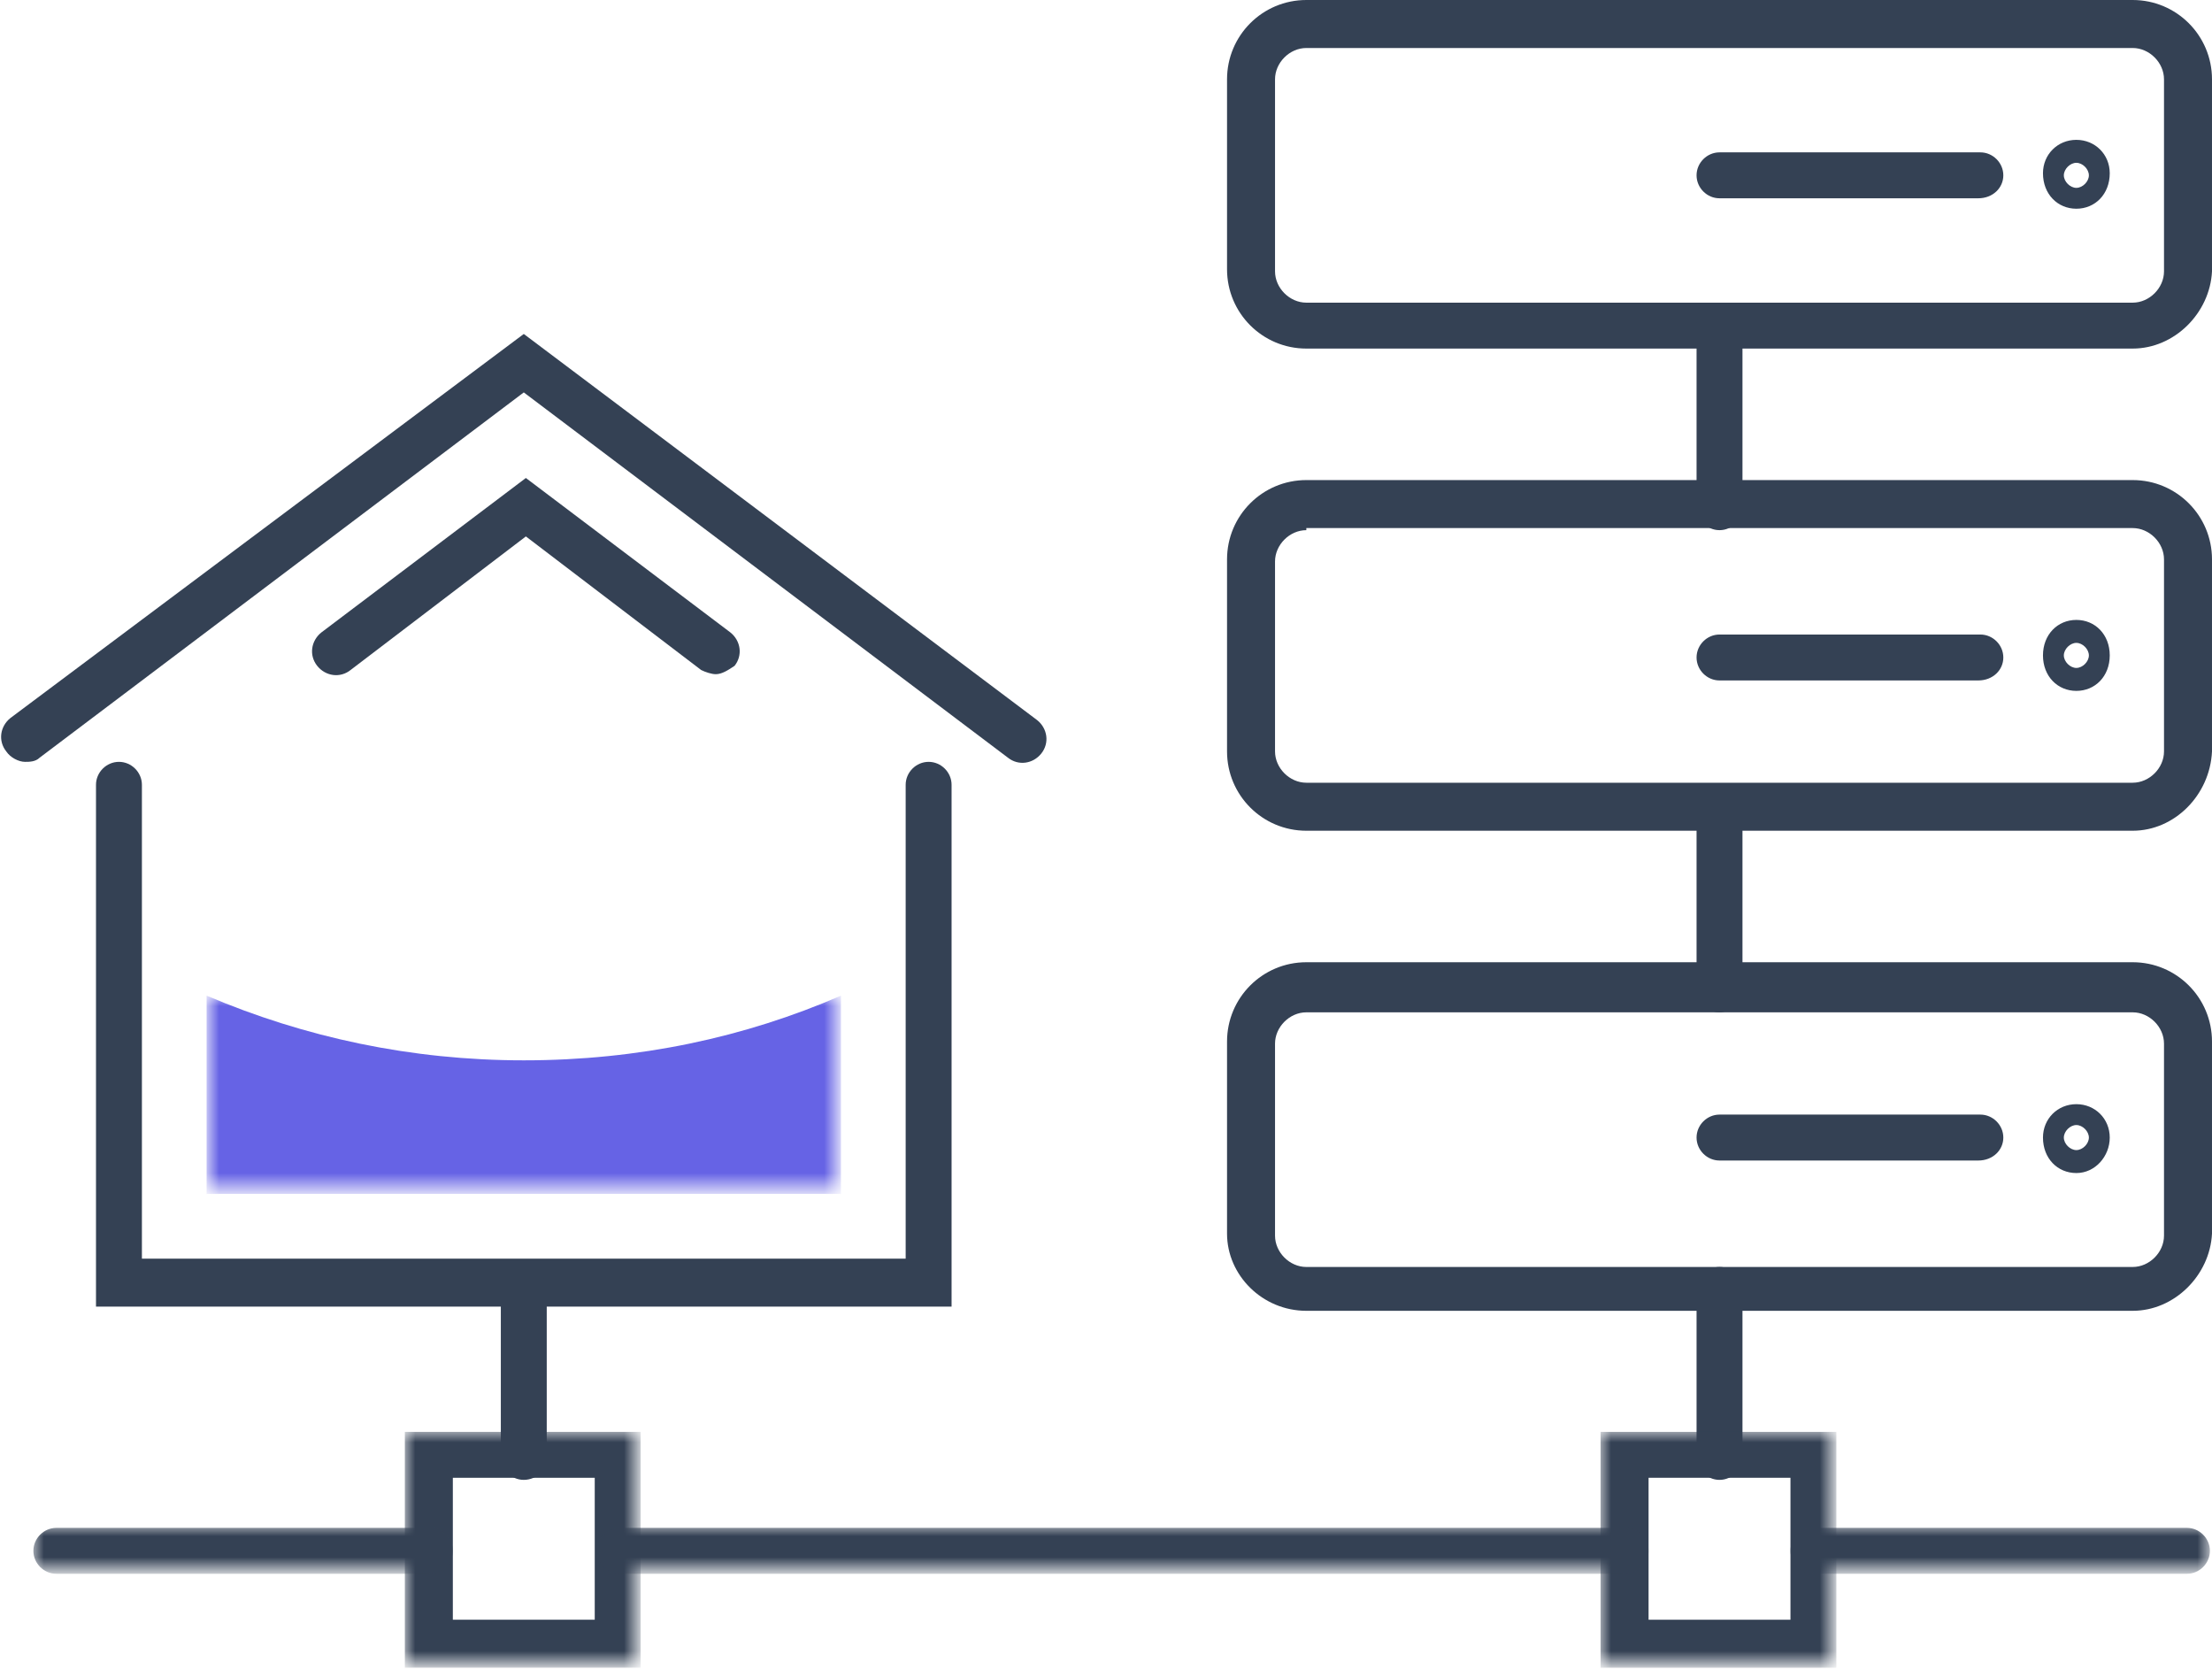 <?xml version="1.0" encoding="utf-8"?>
<!-- Generator: Adobe Illustrator 25.2.1, SVG Export Plug-In . SVG Version: 6.00 Build 0)  -->
<svg version="1.1" id="Layer_1" xmlns="http://www.w3.org/2000/svg" xmlns:xlink="http://www.w3.org/1999/xlink" x="0px" y="0px"
	 viewBox="0 0 106 80" style="enable-background:new 0 0 106 80;" xml:space="preserve">
<style type="text/css">
	.st0{fill:#344154;}
	.st1{filter:url(#Adobe_OpacityMaskFilter);}
	.st2{fill-rule:evenodd;clip-rule:evenodd;fill:#FFFFFF;}
	.st3{mask:url(#mask-2_3_);fill:#344154;}
	.st4{filter:url(#Adobe_OpacityMaskFilter_1_);}
	.st5{mask:url(#mask-2_4_);fill:#344154;}
	.st6{filter:url(#Adobe_OpacityMaskFilter_2_);}
	.st7{mask:url(#mask-2_5_);fill:#344154;}
	.st8{filter:url(#Adobe_OpacityMaskFilter_3_);}
	.st9{mask:url(#mask-2_7_);fill:#344154;}
	.st10{filter:url(#Adobe_OpacityMaskFilter_4_);}
	.st11{mask:url(#mask-2_8_);fill:#344154;}
	.st12{filter:url(#Adobe_OpacityMaskFilter_5_);}
	.st13{mask:url(#mask-2_6_);fill-rule:evenodd;clip-rule:evenodd;fill:#6663E5;}
</style>
<g id="Page-1">
	<g id="main" transform="translate(-908, -2908)">
		<g id="_x34_" transform="translate(429.5, 2749)">
			<g id="Group-29" transform="translate(0, 119)">
				<g id="Group-28" transform="translate(401, 0)">
					<g id="Group-40" transform="translate(77.5, 40)">
						<path class="st0" d="M1.2,36.5c-0.3,0-0.7-0.2-0.9-0.5c-0.4-0.5-0.3-1.2,0.2-1.6L25.1,16l24.6,18.5c0.5,0.4,0.6,1.1,0.2,1.6
							c-0.4,0.5-1.1,0.6-1.6,0.2L25.1,18.8L1.9,36.3C1.7,36.5,1.4,36.5,1.2,36.5z"/>
						<path class="st0" d="M45.7,62.6H4.6v-25c0-0.6,0.5-1.1,1.1-1.1s1.1,0.5,1.1,1.1v22.7h36.6V37.6c0-0.6,0.5-1.1,1.1-1.1
							s1.1,0.5,1.1,1.1V62.6z"/>
						<g id="Group-39">
							<path class="st0" d="M34.3,32.3c-0.2,0-0.5-0.1-0.7-0.2l-8.4-6.4l-8.4,6.4c-0.5,0.4-1.2,0.3-1.6-0.2s-0.3-1.2,0.2-1.6
								l9.8-7.4l9.8,7.4c0.5,0.4,0.6,1.1,0.2,1.6C34.9,32.1,34.6,32.3,34.3,32.3z"/>
							<path class="st0" d="M82.4,70.9c-0.6,0-1.1-0.5-1.1-1.1v-8c0-0.6,0.5-1.1,1.1-1.1s1.1,0.5,1.1,1.1v8
								C83.5,70.4,83,70.9,82.4,70.9z"/>
							<path class="st0" d="M102.2,62.8H62.6c-2.1,0-3.8-1.7-3.8-3.7v-9.2c0-2.1,1.7-3.8,3.8-3.8h39.6c2.1,0,3.8,1.7,3.8,3.8v9.2
								C105.9,61.1,104.2,62.8,102.2,62.8z M62.6,48.5c-0.8,0-1.5,0.7-1.5,1.5v9.2c0,0.8,0.7,1.5,1.5,1.5h39.6
								c0.8,0,1.5-0.7,1.5-1.5v-9.2c0-0.8-0.7-1.5-1.5-1.5H62.6z"/>
							<path class="st0" d="M94.8,55.6H82.4c-0.6,0-1.1-0.5-1.1-1.1s0.5-1.1,1.1-1.1h12.5c0.6,0,1.1,0.5,1.1,1.1
								S95.5,55.6,94.8,55.6z"/>
							<path class="st0" d="M99.5,56.2c-0.9,0-1.6-0.7-1.6-1.7c0-0.9,0.7-1.6,1.6-1.6s1.6,0.7,1.6,1.6
								C101.1,55.4,100.4,56.2,99.5,56.2z M99.5,53.9c-0.3,0-0.6,0.3-0.6,0.6c0,0.3,0.3,0.6,0.6,0.6s0.6-0.3,0.6-0.6
								C100.1,54.2,99.8,53.9,99.5,53.9z"/>
							<path class="st0" d="M102.2,39.8H62.6c-2.1,0-3.8-1.7-3.8-3.8v-9.2c0-2.1,1.7-3.8,3.8-3.8h39.6c2.1,0,3.8,1.7,3.8,3.8V36
								C105.9,38.1,104.2,39.8,102.2,39.8z M62.6,25.4c-0.8,0-1.5,0.7-1.5,1.5V36c0,0.8,0.7,1.5,1.5,1.5h39.6c0.8,0,1.5-0.7,1.5-1.5
								v-9.2c0-0.8-0.7-1.5-1.5-1.5H62.6z"/>
							<path class="st0" d="M94.8,32.6H82.4c-0.6,0-1.1-0.5-1.1-1.1s0.5-1.1,1.1-1.1h12.5c0.6,0,1.1,0.5,1.1,1.1
								S95.5,32.6,94.8,32.6z"/>
							<path class="st0" d="M99.5,33.1c-0.9,0-1.6-0.7-1.6-1.7s0.7-1.7,1.6-1.7s1.6,0.7,1.6,1.7S100.4,33.1,99.5,33.1z M99.5,30.8
								c-0.3,0-0.6,0.3-0.6,0.6s0.3,0.6,0.6,0.6s0.6-0.3,0.6-0.6S99.8,30.8,99.5,30.8z"/>
							<path class="st0" d="M102.2,16.7H62.6c-2.1,0-3.8-1.7-3.8-3.8V3.8c0-2.1,1.7-3.8,3.8-3.8h39.6c2.1,0,3.8,1.7,3.8,3.8V13
								C105.9,15,104.2,16.7,102.2,16.7z M62.6,2.3c-0.8,0-1.5,0.7-1.5,1.5V13c0,0.8,0.7,1.5,1.5,1.5h39.6c0.8,0,1.5-0.7,1.5-1.5
								V3.8c0-0.8-0.7-1.5-1.5-1.5H62.6z"/>
							<path class="st0" d="M94.8,9.5H82.4c-0.6,0-1.1-0.5-1.1-1.1s0.5-1.1,1.1-1.1h12.5c0.6,0,1.1,0.5,1.1,1.1S95.5,9.5,94.8,9.5z"
								/>
							<path class="st0" d="M99.5,10c-0.9,0-1.6-0.7-1.6-1.7c0-0.9,0.7-1.6,1.6-1.6s1.6,0.7,1.6,1.6C101.1,9.3,100.4,10,99.5,10z
								 M99.5,7.8c-0.3,0-0.6,0.3-0.6,0.6c0,0.3,0.3,0.6,0.6,0.6s0.6-0.3,0.6-0.6C100.1,8.1,99.8,7.8,99.5,7.8z"/>
							<path class="st0" d="M25.1,70.9c-0.6,0-1.1-0.5-1.1-1.1v-8c0-0.6,0.5-1.1,1.1-1.1s1.1,0.5,1.1,1.1v8
								C26.3,70.4,25.7,70.9,25.1,70.9z"/>
							<path class="st0" d="M82.4,48.5c-0.6,0-1.1-0.5-1.1-1.1v-8.7c0-0.6,0.5-1.1,1.1-1.1s1.1,0.5,1.1,1.1v8.7
								C83.5,47.9,83,48.5,82.4,48.5z"/>
							<path class="st0" d="M82.4,25.4c-0.6,0-1.1-0.5-1.1-1.1v-8.7c0-0.6,0.5-1.1,1.1-1.1s1.1,0.5,1.1,1.1v8.7
								C83.5,24.9,83,25.4,82.4,25.4z"/>
							<g id="Clip-33">
							</g>
							<defs>
								<filter id="Adobe_OpacityMaskFilter" filterUnits="userSpaceOnUse" x="19.4" y="68.6" width="11.3" height="11.3">
									<feColorMatrix  type="matrix" values="1 0 0 0 0  0 1 0 0 0  0 0 1 0 0  0 0 0 1 0"/>
								</filter>
							</defs>
							<mask maskUnits="userSpaceOnUse" x="19.4" y="68.6" width="11.3" height="11.3" id="mask-2_3_">
								<g class="st1">
									<polygon id="path-1_3_" class="st2" points="0,80 106,80 106,0 0,0 									"/>
								</g>
							</mask>
							<path class="st3" d="M30.8,79.9H19.4V68.6h11.3V79.9z M21.7,77.6h6.8v-6.8h-6.8V77.6z"/>
							<defs>
								<filter id="Adobe_OpacityMaskFilter_1_" filterUnits="userSpaceOnUse" x="76.7" y="68.6" width="11.3" height="11.3">
									<feColorMatrix  type="matrix" values="1 0 0 0 0  0 1 0 0 0  0 0 1 0 0  0 0 0 1 0"/>
								</filter>
							</defs>
							<mask maskUnits="userSpaceOnUse" x="76.7" y="68.6" width="11.3" height="11.3" id="mask-2_4_">
								<g class="st4">
									<polygon id="path-1_4_" class="st2" points="0,80 106,80 106,0 0,0 									"/>
								</g>
							</mask>
							<path class="st5" d="M88,79.9H76.7V68.6H88V79.9z M79,77.6h6.8v-6.8H79V77.6z"/>
							<defs>
								<filter id="Adobe_OpacityMaskFilter_2_" filterUnits="userSpaceOnUse" x="28.5" y="73.1" width="50.5" height="2.3">
									<feColorMatrix  type="matrix" values="1 0 0 0 0  0 1 0 0 0  0 0 1 0 0  0 0 0 1 0"/>
								</filter>
							</defs>
							<mask maskUnits="userSpaceOnUse" x="28.5" y="73.1" width="50.5" height="2.3" id="mask-2_5_">
								<g class="st6">
									<polygon id="path-1_5_" class="st2" points="0,80 106,80 106,0 0,0 									"/>
								</g>
							</mask>
							<path class="st7" d="M77.8,75.4H29.7c-0.6,0-1.1-0.5-1.1-1.1s0.5-1.1,1.1-1.1h48.2c0.6,0,1.1,0.5,1.1,1.1
								S78.5,75.4,77.8,75.4z"/>
							<defs>
								<filter id="Adobe_OpacityMaskFilter_3_" filterUnits="userSpaceOnUse" x="85.8" y="73.1" width="20.2" height="2.3">
									<feColorMatrix  type="matrix" values="1 0 0 0 0  0 1 0 0 0  0 0 1 0 0  0 0 0 1 0"/>
								</filter>
							</defs>
							<mask maskUnits="userSpaceOnUse" x="85.8" y="73.1" width="20.2" height="2.3" id="mask-2_7_">
								<g class="st8">
									<polygon id="path-1_7_" class="st2" points="0,80 106,80 106,0 0,0 									"/>
								</g>
							</mask>
							<path class="st9" d="M104.8,75.4H86.9c-0.6,0-1.1-0.5-1.1-1.1s0.5-1.1,1.1-1.1h17.9c0.6,0,1.1,0.5,1.1,1.1
								S105.4,75.4,104.8,75.4z"/>
							<defs>
								<filter id="Adobe_OpacityMaskFilter_4_" filterUnits="userSpaceOnUse" x="1.6" y="73.1" width="20.2" height="2.3">
									<feColorMatrix  type="matrix" values="1 0 0 0 0  0 1 0 0 0  0 0 1 0 0  0 0 0 1 0"/>
								</filter>
							</defs>
							<mask maskUnits="userSpaceOnUse" x="1.6" y="73.1" width="20.2" height="2.3" id="mask-2_8_">
								<g class="st10">
									<polygon id="path-1_8_" class="st2" points="0,80 106,80 106,0 0,0 									"/>
								</g>
							</mask>
							<path class="st11" d="M20.6,75.4H2.7c-0.6,0-1.1-0.5-1.1-1.1s0.5-1.1,1.1-1.1h17.9c0.6,0,1.1,0.5,1.1,1.1
								S21.2,75.4,20.6,75.4z"/>
							<defs>
								<filter id="Adobe_OpacityMaskFilter_5_" filterUnits="userSpaceOnUse" x="10" y="47.7" width="30.3" height="9.5">
									<feColorMatrix  type="matrix" values="1 0 0 0 0  0 1 0 0 0  0 0 1 0 0  0 0 0 1 0"/>
								</filter>
							</defs>
							<mask maskUnits="userSpaceOnUse" x="10" y="47.7" width="30.3" height="9.5" id="mask-2_6_">
								<g class="st12">
									<polygon id="path-1_6_" class="st2" points="0,80 106,80 106,0 0,0 									"/>
								</g>
							</mask>
							<path id="Fill-38" class="st13" d="M40.3,57.2v-9.5c-4.6,2-9.7,3.1-15.2,3.1c-5.4,0-10.5-1.1-15.2-3.1v9.5H40.3z"/>
						</g>
					</g>
				</g>
			</g>
		</g>
	</g>
</g>
</svg>

